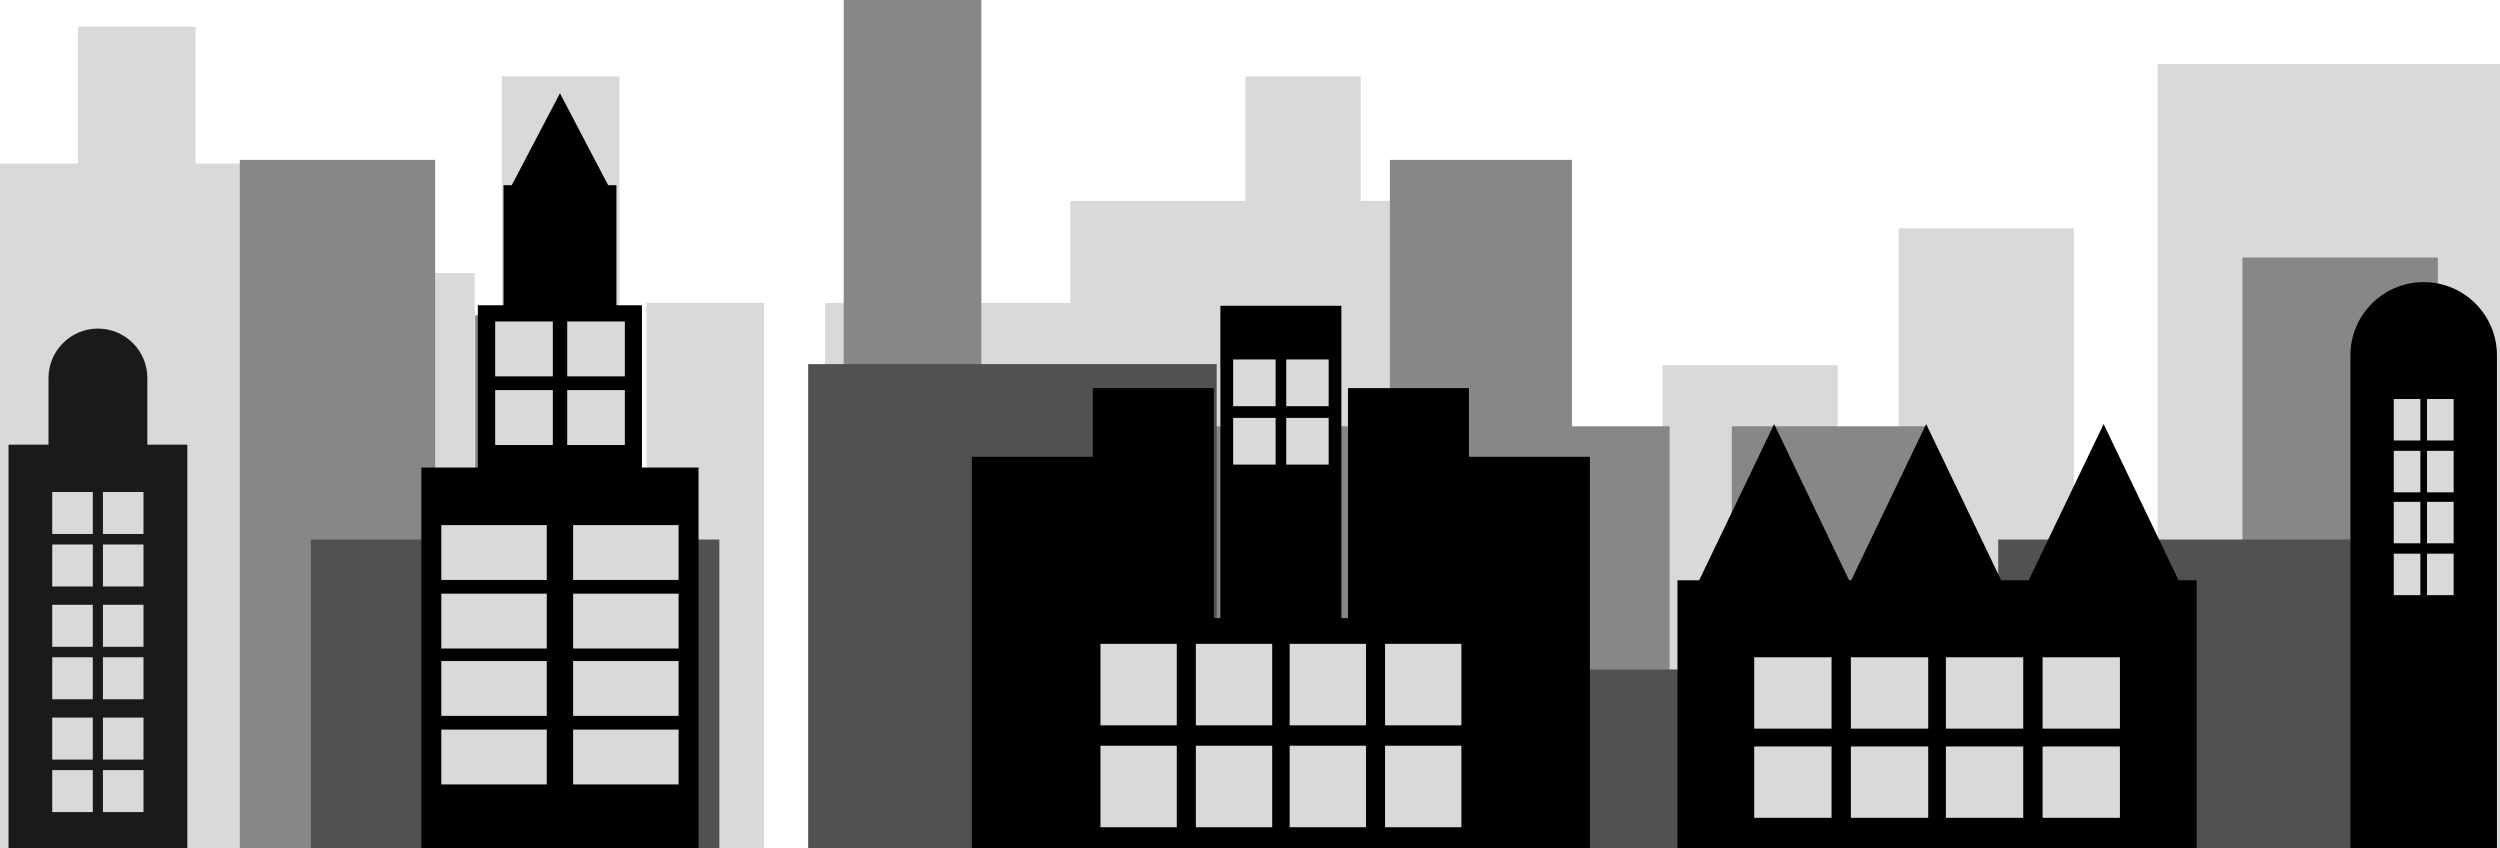 <svg width="32768" height="11117" viewBox="0 0 32768 11117" fill="none" xmlns="http://www.w3.org/2000/svg">
<path fill-rule="evenodd" clip-rule="evenodd" d="M2562.78 349.215H1022.15V2143.79H0V11116.7L2192.43 11116.7H4681.14H5777.36H6221.77V3579.45H4681.14V6842.32H3584.93V2143.79H2562.78V349.215ZM32768 838.645H28279.4V11116.7H32768V838.645ZM8117.93 1001.79H6577.3V11116.7H8117.93V1001.79ZM8473.46 3971H10014.1V11116.7H8473.46V3971ZM10814 3971H14028.6V2633.22H16324.7V1001.79H17835.7V2633.22H19539.3V11116.7H17835.7L16324.7 11116.7H10814V3971ZM24087.1 4786.71H21791V11116.7H24087.1V4786.71ZM24887.1 2992.14H27183.2V11116.7H24887.1V2992.14Z" fill="#D9D9D9"/>
<path fill-rule="evenodd" clip-rule="evenodd" d="M12862.7 0H11058.5V11116.7H12862.7V0ZM3142.93 2095.29H5703.84V11116.7H3142.93V2095.29ZM6227.67 4132.38H8031.94V11116.7H6227.67V4132.38ZM20603.7 5587.44H21884.1V11116.7H15132.6V5587.44H18217.4V2095.29H20603.7V5587.44ZM25259.9 5587.44H22699V11116.7H25259.9V5587.44ZM29392.3 3375.74H31953.2V11116.7H29392.3V3375.74Z" fill="#878787"/>
<path fill-rule="evenodd" clip-rule="evenodd" d="M15947.5 4772.6H10592.9V11116.7H15947.5V4772.6ZM4074.17 7071.8H9428.8V11116.7H4074.17V7071.8ZM523.822 7838.19H2444.5V11116.7H523.822V7838.19ZM26191.1 7071.8H31545.7V11116.7H26191.1V7071.8ZM25027.1 8774.9H19672.4V11116.7H25027.1V8774.9Z" fill="#515151"/>
<path fill-rule="evenodd" clip-rule="evenodd" d="M1283.52 4306.98C925.753 4306.98 635.728 4597.01 635.728 4954.77V5828.03H1931.31V4954.77C1931.31 4597.01 1641.28 4306.98 1283.52 4306.98ZM2455.18 11116.7V5828.03H111.858V11116.7H2455.18Z" fill="#1C1919"/>
<path fill-rule="evenodd" clip-rule="evenodd" d="M1216.32 6448.54H684.703V6998.99H1216.32V6448.54ZM1880.85 6448.54H1349.23V6998.99H1880.85V6448.54ZM1349.23 7136.6H1880.85V7687.05H1349.23V7136.6ZM1216.32 7136.6H684.703V7687.05H1216.32V7136.6ZM1216.32 7927.07H684.703V8477.52H1216.32V7927.07ZM1880.85 7927.07H1349.23V8477.52H1880.85V7927.07ZM1349.23 8615.14H1880.85V9165.59H1349.23V8615.14ZM1216.32 8615.14H684.703V9165.59H1216.32V8615.14ZM684.703 9405.61H1216.32V9956.06H684.703V9405.61ZM1349.23 9405.61H1880.85V9956.06H1349.23V9405.61ZM1880.85 10093.7H1349.23V10644.1H1880.85V10093.7ZM684.703 10093.7H1216.32V10644.1H684.703V10093.7Z" fill="#D9D9D9"/>
<path fill-rule="evenodd" clip-rule="evenodd" d="M24236.7 7605.65L23254.2 5558.34L22271.8 7605.65H21986.9V11116.7H28792V7605.65H28555.2L27572.7 5558.34L26590.2 7605.65H26229.2L25246.7 5558.34L24264.2 7605.65H24236.7Z" fill="black"/>
<path fill-rule="evenodd" clip-rule="evenodd" d="M22992.9 8615.13H24006.5V9550.29H22992.9V8615.13ZM24259.9 8615.13H25273.5V9550.29H24259.9V8615.13ZM25273.5 9784.08H24259.9V10719.2H25273.5V9784.08ZM22992.9 9784.08H24006.5V10719.2H22992.9V9784.08ZM25505.4 8615.13H26519V9550.29H25505.4V8615.13ZM26772.4 8615.13H27786V9550.29H26772.4V8615.13ZM27786 9784.08H26772.4V10719.2H27786V9784.08ZM25505.4 9784.08H26519V10719.2H25505.4V9784.08Z" fill="#D9D9D9"/>
<path fill-rule="evenodd" clip-rule="evenodd" d="M15995.9 4007.79H17581.4V8101.86L20839.2 8101.86V11116.6H12738.2V8101.86L15995.9 8101.86V4007.79ZM19253.7 5087.14H17668.2V8101.86H19253.7V5087.14ZM14323.7 5987.24H12738.2V8101.86H14323.7H15909.1V5087.14H14323.7L14323.7 5987.24ZM19253.7 5987.24H20839.2V8101.86H19253.7V5987.24Z" fill="black"/>
<path fill-rule="evenodd" clip-rule="evenodd" d="M16719.8 4711.59H16163.4V5324.13H16719.8V4711.59ZM17415.2 4711.59H16858.9V5324.13H17415.2V4711.59ZM16858.9 5477.26H17415.2V6089.81H16858.9V5477.26ZM16719.8 5477.26H16163.4V6089.81H16719.8V5477.26Z" fill="#D9D9D9"/>
<path fill-rule="evenodd" clip-rule="evenodd" d="M14423.9 8438.93H15424.3V9507.31H14423.9V8438.93ZM15674.4 8438.93H16674.9V9507.31H15674.4V8438.93ZM16674.9 9774.41H15674.4V10842.8H16674.9V9774.41ZM14423.9 9774.41H15424.3V10842.8H14423.9V9774.41ZM16903.7 8438.93H17904.2V9507.31H16903.7V8438.93ZM18154.3 8438.93H19154.7V9507.31H18154.3V8438.93ZM19154.7 9774.41H18154.3V10842.8H19154.7V9774.41ZM16903.7 9774.41H17904.2V10842.8H16903.7V9774.41Z" fill="#D9D9D9"/>
<path fill-rule="evenodd" clip-rule="evenodd" d="M31767.6 3697.68C31237.3 3697.68 30807.3 4127.63 30807.3 4658.02V6110.39V6728.92V11116.7H32728V6728.92V6110.39V4658.02C32728 4127.64 32298 3697.68 31767.6 3697.68Z" fill="black"/>
<path fill-rule="evenodd" clip-rule="evenodd" d="M31375.7 7800.82V7257.15H31724.5V7800.82H31375.7ZM31375.7 7121.23V6577.56H31724.5V7121.23H31375.7ZM31811.7 6577.56V7121.23H32160.5V6577.56H31811.7ZM31811.7 7800.82V7257.15H32160.5V7800.82H31811.7ZM31375.7 6453.2V5909.53H31724.5V6453.2H31375.7ZM31375.7 5773.61V5229.94H31724.5V5773.61H31375.7ZM31811.7 5229.94V5773.61H32160.5V5229.94H31811.7ZM31811.7 6453.2V5909.53L32160.5 5909.53V6453.2H31811.7Z" fill="#D9D9D9"/>
<path fill-rule="evenodd" clip-rule="evenodd" d="M7971.21 2427.47L7339.42 1222.25L6707.64 2427.47H6599.22V4001.48H6263.07V6127.88H5522.87V11116.7H9155.98V6127.88H8414.08V4001.48H8079.63V2427.47H7971.21Z" fill="black"/>
<path fill-rule="evenodd" clip-rule="evenodd" d="M7245.86 4213.33H6490.57V4933.12H7245.86V4213.33ZM8189.98 4213.33H7434.68V4933.12H8189.98V4213.33ZM7434.68 5113.06H8189.98V5832.85H7434.68V5113.06ZM7245.86 5113.06H6490.57V5832.85H7245.86V5113.06Z" fill="#D9D9D9"/>
<path fill-rule="evenodd" clip-rule="evenodd" d="M5784.32 10281.8V9562.99H7166.64V10281.8H5784.32ZM5784.32 9383.28V8664.47H7166.64V9383.28H5784.32ZM7512.21 8664.47V9383.28H8894.53V8664.47H7512.21ZM7512.21 10281.8L7512.21 9562.99H8894.53V10281.8H7512.21ZM5784.32 8500.05V7781.23H7166.64V8500.05H5784.32ZM5784.32 7601.52L5784.32 6882.71H7166.64V7601.52H5784.32ZM7512.21 6882.71V7601.52H8894.53V6882.71H7512.21ZM7512.21 8500.05V7781.23H8894.53V8500.05H7512.21Z" fill="#D9D9D9"/>
</svg>
